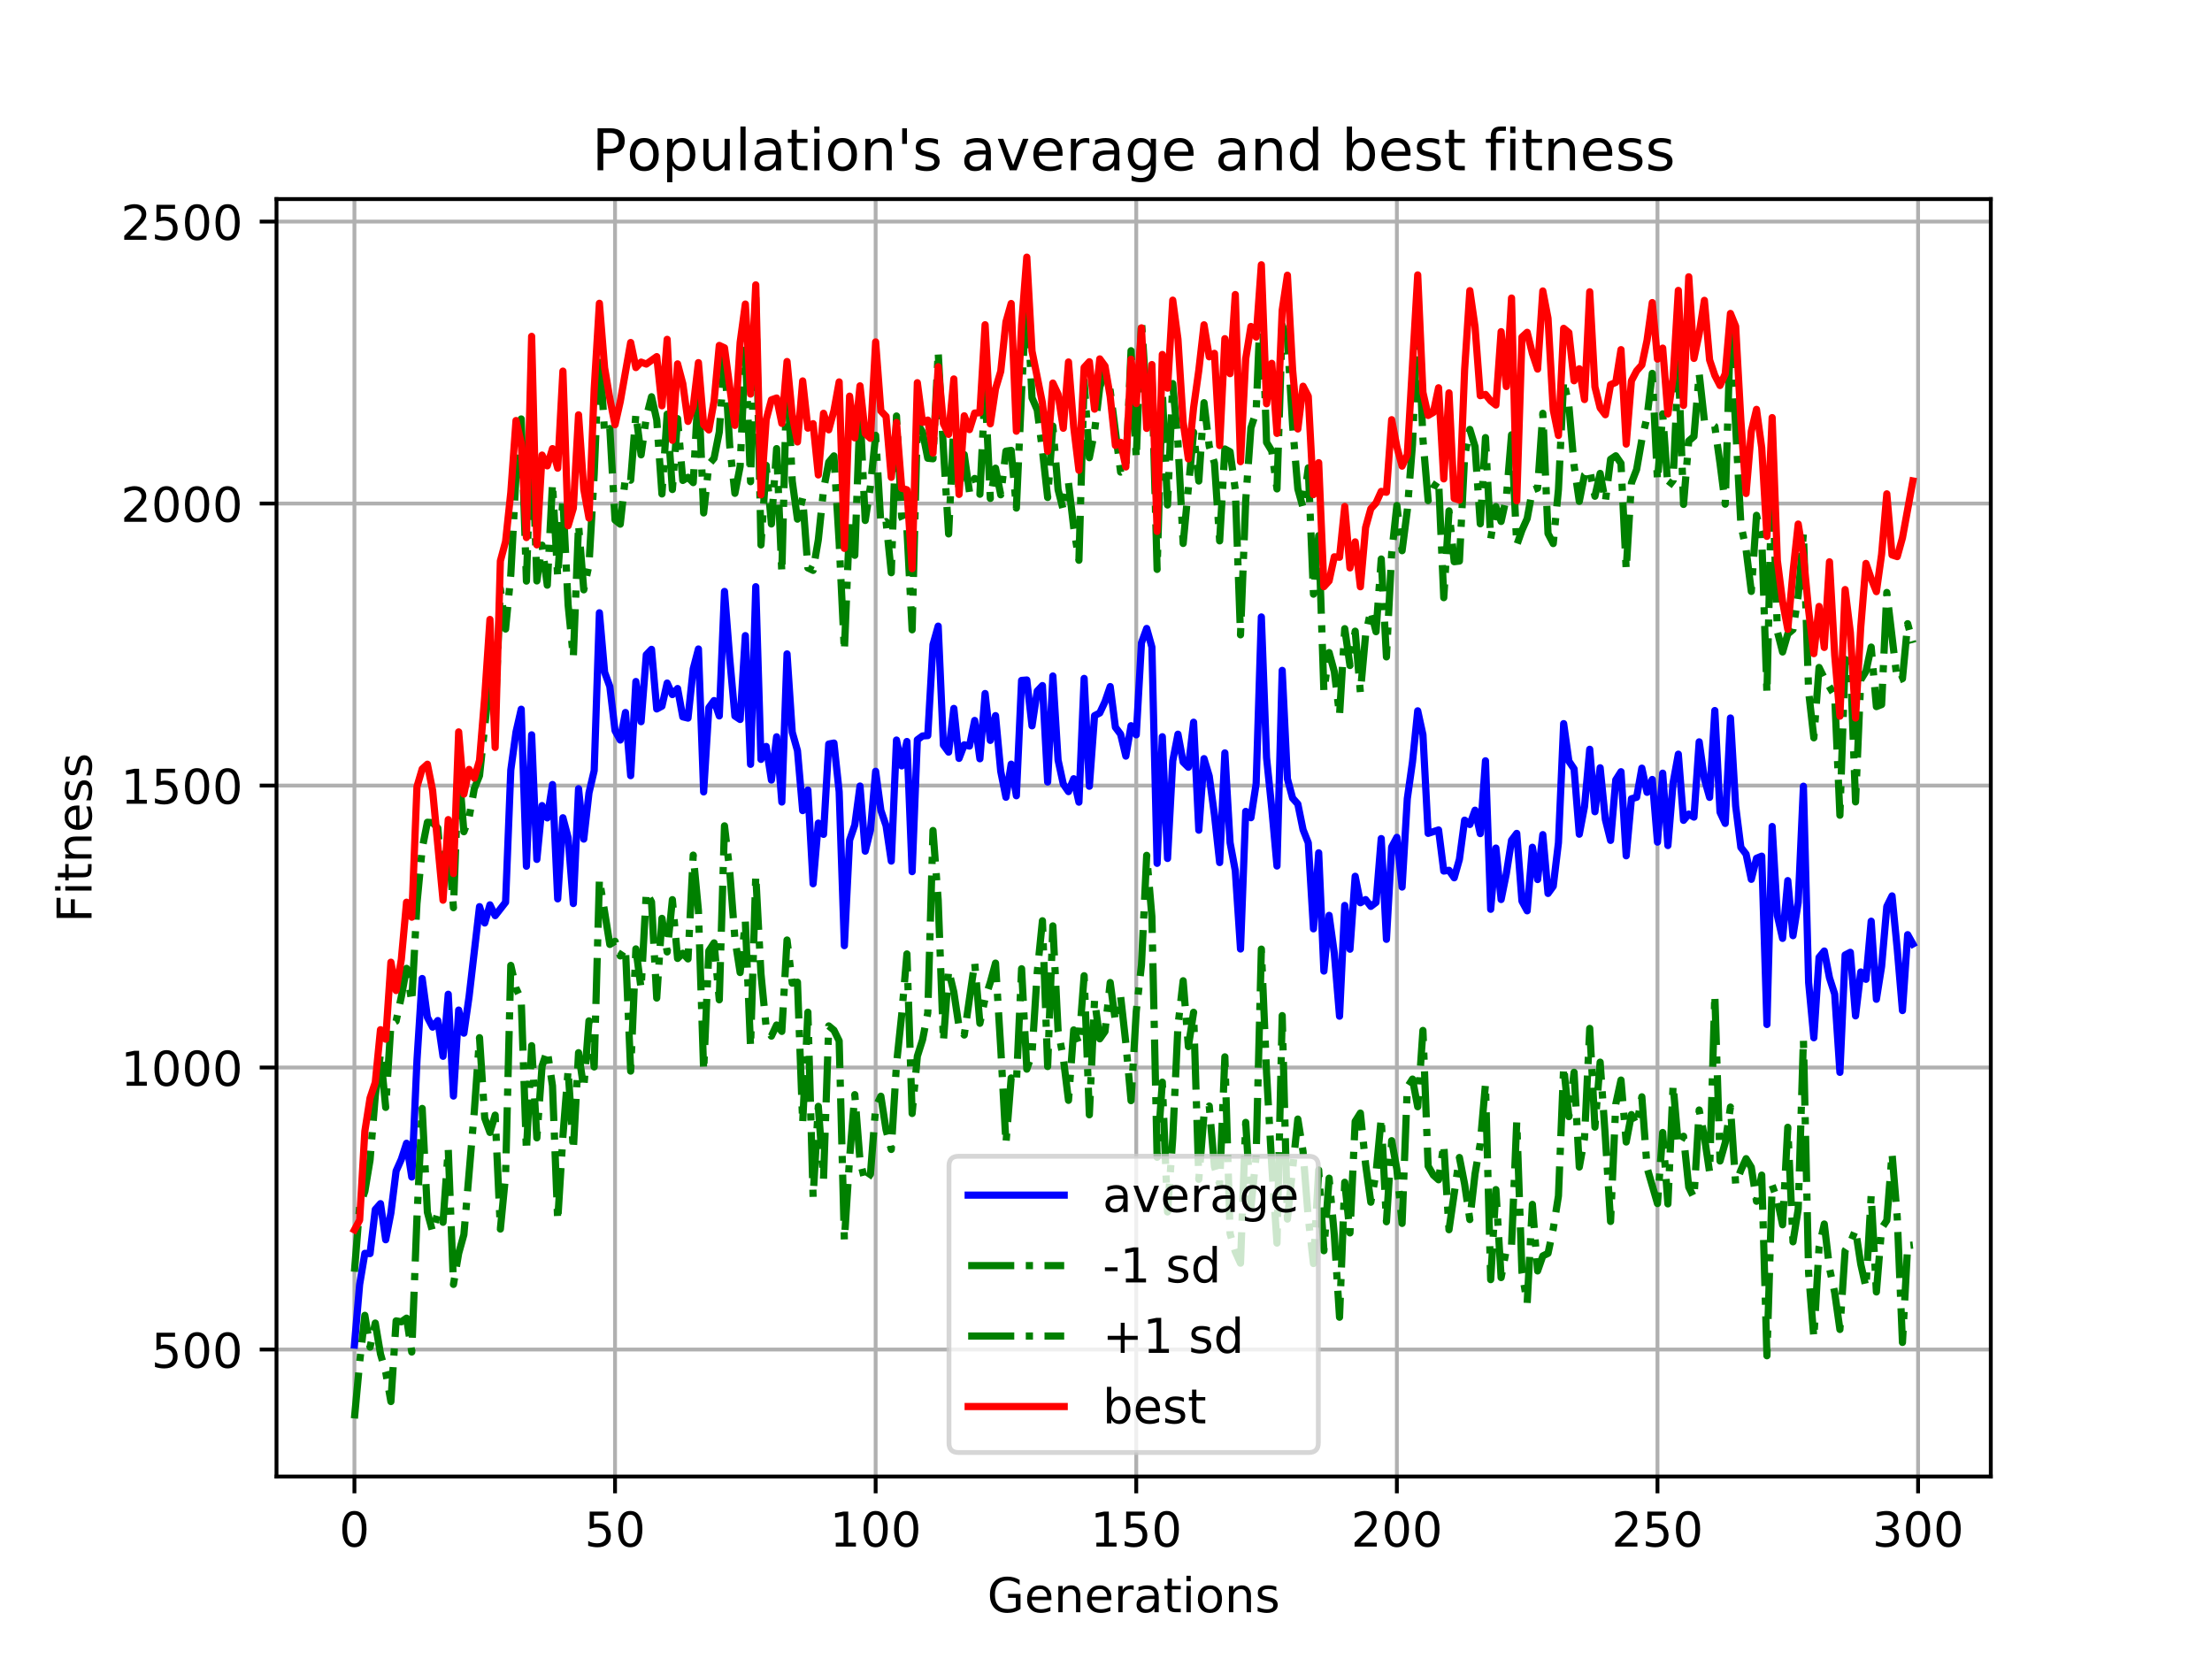 <?xml version="1.0" encoding="utf-8" standalone="no"?>
<!DOCTYPE svg PUBLIC "-//W3C//DTD SVG 1.1//EN"
  "http://www.w3.org/Graphics/SVG/1.1/DTD/svg11.dtd">
<!-- Created with matplotlib (https://matplotlib.org/) -->
<svg height="345.6pt" version="1.1" viewBox="0 0 460.8 345.6" width="460.8pt" xmlns="http://www.w3.org/2000/svg" xmlns:xlink="http://www.w3.org/1999/xlink">
 <defs>
  <style type="text/css">
*{stroke-linecap:butt;stroke-linejoin:round;}
  </style>
 </defs>
 <g id="figure_1">
  <g id="patch_1">
   <path d="M 0 345.6 
L 460.8 345.6 
L 460.8 0 
L 0 0 
z
" style="fill:#ffffff;"/>
  </g>
  <g id="axes_1">
   <g id="patch_2">
    <path d="M 57.6 307.584 
L 414.72 307.584 
L 414.72 41.472 
L 57.6 41.472 
z
" style="fill:#ffffff;"/>
   </g>
   <g id="matplotlib.axis_1">
    <g id="xtick_1">
     <g id="line2d_1">
      <path clip-path="url(#p79569d715a)" d="M 73.833 307.584 
L 73.833 41.472 
" style="fill:none;stroke:#b0b0b0;stroke-linecap:square;stroke-width:0.8;"/>
     </g>
     <g id="line2d_2">
      <defs>
       <path d="M 0 0 
L 0 3.5 
" id="ma3aa42239d" style="stroke:#000000;stroke-width:0.8;"/>
      </defs>
      <g>
       <use style="stroke:#000000;stroke-width:0.8;" x="73.833" xlink:href="#ma3aa42239d" y="307.584"/>
      </g>
     </g>
     <g id="text_1">
      <!-- 0 -->
      <defs>
       <path d="M 31.781 66.406 
Q 24.172 66.406 20.328 58.906 
Q 16.5 51.422 16.5 36.375 
Q 16.5 21.391 20.328 13.891 
Q 24.172 6.391 31.781 6.391 
Q 39.453 6.391 43.281 13.891 
Q 47.125 21.391 47.125 36.375 
Q 47.125 51.422 43.281 58.906 
Q 39.453 66.406 31.781 66.406 
z
M 31.781 74.219 
Q 44.047 74.219 50.516 64.516 
Q 56.984 54.828 56.984 36.375 
Q 56.984 17.969 50.516 8.266 
Q 44.047 -1.422 31.781 -1.422 
Q 19.531 -1.422 13.062 8.266 
Q 6.594 17.969 6.594 36.375 
Q 6.594 54.828 13.062 64.516 
Q 19.531 74.219 31.781 74.219 
z
" id="DejaVuSans-48"/>
      </defs>
      <g transform="translate(70.651 322.182)scale(0.1 -0.1)">
       <use xlink:href="#DejaVuSans-48"/>
      </g>
     </g>
    </g>
    <g id="xtick_2">
     <g id="line2d_3">
      <path clip-path="url(#p79569d715a)" d="M 128.123 307.584 
L 128.123 41.472 
" style="fill:none;stroke:#b0b0b0;stroke-linecap:square;stroke-width:0.8;"/>
     </g>
     <g id="line2d_4">
      <g>
       <use style="stroke:#000000;stroke-width:0.8;" x="128.123" xlink:href="#ma3aa42239d" y="307.584"/>
      </g>
     </g>
     <g id="text_2">
      <!-- 50 -->
      <defs>
       <path d="M 10.797 72.906 
L 49.516 72.906 
L 49.516 64.594 
L 19.828 64.594 
L 19.828 46.734 
Q 21.969 47.469 24.109 47.828 
Q 26.266 48.188 28.422 48.188 
Q 40.625 48.188 47.75 41.5 
Q 54.891 34.812 54.891 23.391 
Q 54.891 11.625 47.562 5.094 
Q 40.234 -1.422 26.906 -1.422 
Q 22.312 -1.422 17.547 -0.641 
Q 12.797 0.141 7.719 1.703 
L 7.719 11.625 
Q 12.109 9.234 16.797 8.062 
Q 21.484 6.891 26.703 6.891 
Q 35.156 6.891 40.078 11.328 
Q 45.016 15.766 45.016 23.391 
Q 45.016 31 40.078 35.438 
Q 35.156 39.891 26.703 39.891 
Q 22.75 39.891 18.812 39.016 
Q 14.891 38.141 10.797 36.281 
z
" id="DejaVuSans-53"/>
      </defs>
      <g transform="translate(121.76 322.182)scale(0.1 -0.1)">
       <use xlink:href="#DejaVuSans-53"/>
       <use x="63.623" xlink:href="#DejaVuSans-48"/>
      </g>
     </g>
    </g>
    <g id="xtick_3">
     <g id="line2d_5">
      <path clip-path="url(#p79569d715a)" d="M 182.413 307.584 
L 182.413 41.472 
" style="fill:none;stroke:#b0b0b0;stroke-linecap:square;stroke-width:0.8;"/>
     </g>
     <g id="line2d_6">
      <g>
       <use style="stroke:#000000;stroke-width:0.8;" x="182.413" xlink:href="#ma3aa42239d" y="307.584"/>
      </g>
     </g>
     <g id="text_3">
      <!-- 100 -->
      <defs>
       <path d="M 12.406 8.297 
L 28.516 8.297 
L 28.516 63.922 
L 10.984 60.406 
L 10.984 69.391 
L 28.422 72.906 
L 38.281 72.906 
L 38.281 8.297 
L 54.391 8.297 
L 54.391 0 
L 12.406 0 
z
" id="DejaVuSans-49"/>
      </defs>
      <g transform="translate(172.869 322.182)scale(0.1 -0.1)">
       <use xlink:href="#DejaVuSans-49"/>
       <use x="63.623" xlink:href="#DejaVuSans-48"/>
       <use x="127.246" xlink:href="#DejaVuSans-48"/>
      </g>
     </g>
    </g>
    <g id="xtick_4">
     <g id="line2d_7">
      <path clip-path="url(#p79569d715a)" d="M 236.703 307.584 
L 236.703 41.472 
" style="fill:none;stroke:#b0b0b0;stroke-linecap:square;stroke-width:0.8;"/>
     </g>
     <g id="line2d_8">
      <g>
       <use style="stroke:#000000;stroke-width:0.8;" x="236.703" xlink:href="#ma3aa42239d" y="307.584"/>
      </g>
     </g>
     <g id="text_4">
      <!-- 150 -->
      <g transform="translate(227.159 322.182)scale(0.1 -0.1)">
       <use xlink:href="#DejaVuSans-49"/>
       <use x="63.623" xlink:href="#DejaVuSans-53"/>
       <use x="127.246" xlink:href="#DejaVuSans-48"/>
      </g>
     </g>
    </g>
    <g id="xtick_5">
     <g id="line2d_9">
      <path clip-path="url(#p79569d715a)" d="M 290.993 307.584 
L 290.993 41.472 
" style="fill:none;stroke:#b0b0b0;stroke-linecap:square;stroke-width:0.8;"/>
     </g>
     <g id="line2d_10">
      <g>
       <use style="stroke:#000000;stroke-width:0.8;" x="290.993" xlink:href="#ma3aa42239d" y="307.584"/>
      </g>
     </g>
     <g id="text_5">
      <!-- 200 -->
      <defs>
       <path d="M 19.188 8.297 
L 53.609 8.297 
L 53.609 0 
L 7.328 0 
L 7.328 8.297 
Q 12.938 14.109 22.625 23.891 
Q 32.328 33.688 34.812 36.531 
Q 39.547 41.844 41.422 45.531 
Q 43.312 49.219 43.312 52.781 
Q 43.312 58.594 39.234 62.25 
Q 35.156 65.922 28.609 65.922 
Q 23.969 65.922 18.812 64.312 
Q 13.672 62.703 7.812 59.422 
L 7.812 69.391 
Q 13.766 71.781 18.938 73 
Q 24.125 74.219 28.422 74.219 
Q 39.75 74.219 46.484 68.547 
Q 53.219 62.891 53.219 53.422 
Q 53.219 48.922 51.531 44.891 
Q 49.859 40.875 45.406 35.406 
Q 44.188 33.984 37.641 27.219 
Q 31.109 20.453 19.188 8.297 
z
" id="DejaVuSans-50"/>
      </defs>
      <g transform="translate(281.449 322.182)scale(0.1 -0.1)">
       <use xlink:href="#DejaVuSans-50"/>
       <use x="63.623" xlink:href="#DejaVuSans-48"/>
       <use x="127.246" xlink:href="#DejaVuSans-48"/>
      </g>
     </g>
    </g>
    <g id="xtick_6">
     <g id="line2d_11">
      <path clip-path="url(#p79569d715a)" d="M 345.283 307.584 
L 345.283 41.472 
" style="fill:none;stroke:#b0b0b0;stroke-linecap:square;stroke-width:0.8;"/>
     </g>
     <g id="line2d_12">
      <g>
       <use style="stroke:#000000;stroke-width:0.8;" x="345.283" xlink:href="#ma3aa42239d" y="307.584"/>
      </g>
     </g>
     <g id="text_6">
      <!-- 250 -->
      <g transform="translate(335.739 322.182)scale(0.1 -0.1)">
       <use xlink:href="#DejaVuSans-50"/>
       <use x="63.623" xlink:href="#DejaVuSans-53"/>
       <use x="127.246" xlink:href="#DejaVuSans-48"/>
      </g>
     </g>
    </g>
    <g id="xtick_7">
     <g id="line2d_13">
      <path clip-path="url(#p79569d715a)" d="M 399.573 307.584 
L 399.573 41.472 
" style="fill:none;stroke:#b0b0b0;stroke-linecap:square;stroke-width:0.8;"/>
     </g>
     <g id="line2d_14">
      <g>
       <use style="stroke:#000000;stroke-width:0.8;" x="399.573" xlink:href="#ma3aa42239d" y="307.584"/>
      </g>
     </g>
     <g id="text_7">
      <!-- 300 -->
      <defs>
       <path d="M 40.578 39.312 
Q 47.656 37.797 51.625 33 
Q 55.609 28.219 55.609 21.188 
Q 55.609 10.406 48.188 4.484 
Q 40.766 -1.422 27.094 -1.422 
Q 22.516 -1.422 17.656 -0.516 
Q 12.797 0.391 7.625 2.203 
L 7.625 11.719 
Q 11.719 9.328 16.594 8.109 
Q 21.484 6.891 26.812 6.891 
Q 36.078 6.891 40.938 10.547 
Q 45.797 14.203 45.797 21.188 
Q 45.797 27.641 41.281 31.266 
Q 36.766 34.906 28.719 34.906 
L 20.219 34.906 
L 20.219 43.016 
L 29.109 43.016 
Q 36.375 43.016 40.234 45.922 
Q 44.094 48.828 44.094 54.297 
Q 44.094 59.906 40.109 62.906 
Q 36.141 65.922 28.719 65.922 
Q 24.656 65.922 20.016 65.031 
Q 15.375 64.156 9.812 62.312 
L 9.812 71.094 
Q 15.438 72.656 20.344 73.438 
Q 25.25 74.219 29.594 74.219 
Q 40.828 74.219 47.359 69.109 
Q 53.906 64.016 53.906 55.328 
Q 53.906 49.266 50.438 45.094 
Q 46.969 40.922 40.578 39.312 
z
" id="DejaVuSans-51"/>
      </defs>
      <g transform="translate(390.029 322.182)scale(0.1 -0.1)">
       <use xlink:href="#DejaVuSans-51"/>
       <use x="63.623" xlink:href="#DejaVuSans-48"/>
       <use x="127.246" xlink:href="#DejaVuSans-48"/>
      </g>
     </g>
    </g>
    <g id="text_8">
     <!-- Generations -->
     <defs>
      <path d="M 59.516 10.406 
L 59.516 29.984 
L 43.406 29.984 
L 43.406 38.094 
L 69.281 38.094 
L 69.281 6.781 
Q 63.578 2.734 56.688 0.656 
Q 49.812 -1.422 42 -1.422 
Q 24.906 -1.422 15.25 8.562 
Q 5.609 18.562 5.609 36.375 
Q 5.609 54.25 15.25 64.234 
Q 24.906 74.219 42 74.219 
Q 49.125 74.219 55.547 72.453 
Q 61.969 70.703 67.391 67.281 
L 67.391 56.781 
Q 61.922 61.422 55.766 63.766 
Q 49.609 66.109 42.828 66.109 
Q 29.438 66.109 22.719 58.641 
Q 16.016 51.172 16.016 36.375 
Q 16.016 21.625 22.719 14.156 
Q 29.438 6.688 42.828 6.688 
Q 48.047 6.688 52.141 7.594 
Q 56.25 8.5 59.516 10.406 
z
" id="DejaVuSans-71"/>
      <path d="M 56.203 29.594 
L 56.203 25.203 
L 14.891 25.203 
Q 15.484 15.922 20.484 11.062 
Q 25.484 6.203 34.422 6.203 
Q 39.594 6.203 44.453 7.469 
Q 49.312 8.734 54.109 11.281 
L 54.109 2.781 
Q 49.266 0.734 44.188 -0.344 
Q 39.109 -1.422 33.891 -1.422 
Q 20.797 -1.422 13.156 6.188 
Q 5.516 13.812 5.516 26.812 
Q 5.516 40.234 12.766 48.109 
Q 20.016 56 32.328 56 
Q 43.359 56 49.781 48.891 
Q 56.203 41.797 56.203 29.594 
z
M 47.219 32.234 
Q 47.125 39.594 43.094 43.984 
Q 39.062 48.391 32.422 48.391 
Q 24.906 48.391 20.391 44.141 
Q 15.875 39.891 15.188 32.172 
z
" id="DejaVuSans-101"/>
      <path d="M 54.891 33.016 
L 54.891 0 
L 45.906 0 
L 45.906 32.719 
Q 45.906 40.484 42.875 44.328 
Q 39.844 48.188 33.797 48.188 
Q 26.516 48.188 22.312 43.547 
Q 18.109 38.922 18.109 30.906 
L 18.109 0 
L 9.078 0 
L 9.078 54.688 
L 18.109 54.688 
L 18.109 46.188 
Q 21.344 51.125 25.703 53.562 
Q 30.078 56 35.797 56 
Q 45.219 56 50.047 50.172 
Q 54.891 44.344 54.891 33.016 
z
" id="DejaVuSans-110"/>
      <path d="M 41.109 46.297 
Q 39.594 47.172 37.812 47.578 
Q 36.031 48 33.891 48 
Q 26.266 48 22.188 43.047 
Q 18.109 38.094 18.109 28.812 
L 18.109 0 
L 9.078 0 
L 9.078 54.688 
L 18.109 54.688 
L 18.109 46.188 
Q 20.953 51.172 25.484 53.578 
Q 30.031 56 36.531 56 
Q 37.453 56 38.578 55.875 
Q 39.703 55.766 41.062 55.516 
z
" id="DejaVuSans-114"/>
      <path d="M 34.281 27.484 
Q 23.391 27.484 19.188 25 
Q 14.984 22.516 14.984 16.5 
Q 14.984 11.719 18.141 8.906 
Q 21.297 6.109 26.703 6.109 
Q 34.188 6.109 38.703 11.406 
Q 43.219 16.703 43.219 25.484 
L 43.219 27.484 
z
M 52.203 31.203 
L 52.203 0 
L 43.219 0 
L 43.219 8.297 
Q 40.141 3.328 35.547 0.953 
Q 30.953 -1.422 24.312 -1.422 
Q 15.922 -1.422 10.953 3.297 
Q 6 8.016 6 15.922 
Q 6 25.141 12.172 29.828 
Q 18.359 34.516 30.609 34.516 
L 43.219 34.516 
L 43.219 35.406 
Q 43.219 41.609 39.141 45 
Q 35.062 48.391 27.688 48.391 
Q 23 48.391 18.547 47.266 
Q 14.109 46.141 10.016 43.891 
L 10.016 52.203 
Q 14.938 54.109 19.578 55.047 
Q 24.219 56 28.609 56 
Q 40.484 56 46.344 49.844 
Q 52.203 43.703 52.203 31.203 
z
" id="DejaVuSans-97"/>
      <path d="M 18.312 70.219 
L 18.312 54.688 
L 36.812 54.688 
L 36.812 47.703 
L 18.312 47.703 
L 18.312 18.016 
Q 18.312 11.328 20.141 9.422 
Q 21.969 7.516 27.594 7.516 
L 36.812 7.516 
L 36.812 0 
L 27.594 0 
Q 17.188 0 13.234 3.875 
Q 9.281 7.766 9.281 18.016 
L 9.281 47.703 
L 2.688 47.703 
L 2.688 54.688 
L 9.281 54.688 
L 9.281 70.219 
z
" id="DejaVuSans-116"/>
      <path d="M 9.422 54.688 
L 18.406 54.688 
L 18.406 0 
L 9.422 0 
z
M 9.422 75.984 
L 18.406 75.984 
L 18.406 64.594 
L 9.422 64.594 
z
" id="DejaVuSans-105"/>
      <path d="M 30.609 48.391 
Q 23.391 48.391 19.188 42.75 
Q 14.984 37.109 14.984 27.297 
Q 14.984 17.484 19.156 11.844 
Q 23.344 6.203 30.609 6.203 
Q 37.797 6.203 41.984 11.859 
Q 46.188 17.531 46.188 27.297 
Q 46.188 37.016 41.984 42.703 
Q 37.797 48.391 30.609 48.391 
z
M 30.609 56 
Q 42.328 56 49.016 48.375 
Q 55.719 40.766 55.719 27.297 
Q 55.719 13.875 49.016 6.219 
Q 42.328 -1.422 30.609 -1.422 
Q 18.844 -1.422 12.172 6.219 
Q 5.516 13.875 5.516 27.297 
Q 5.516 40.766 12.172 48.375 
Q 18.844 56 30.609 56 
z
" id="DejaVuSans-111"/>
      <path d="M 44.281 53.078 
L 44.281 44.578 
Q 40.484 46.531 36.375 47.5 
Q 32.281 48.484 27.875 48.484 
Q 21.188 48.484 17.844 46.438 
Q 14.5 44.391 14.5 40.281 
Q 14.5 37.156 16.891 35.375 
Q 19.281 33.594 26.516 31.984 
L 29.594 31.297 
Q 39.156 29.25 43.188 25.516 
Q 47.219 21.781 47.219 15.094 
Q 47.219 7.469 41.188 3.016 
Q 35.156 -1.422 24.609 -1.422 
Q 20.219 -1.422 15.453 -0.562 
Q 10.688 0.297 5.422 2 
L 5.422 11.281 
Q 10.406 8.688 15.234 7.391 
Q 20.062 6.109 24.812 6.109 
Q 31.156 6.109 34.562 8.281 
Q 37.984 10.453 37.984 14.406 
Q 37.984 18.062 35.516 20.016 
Q 33.062 21.969 24.703 23.781 
L 21.578 24.516 
Q 13.234 26.266 9.516 29.906 
Q 5.812 33.547 5.812 39.891 
Q 5.812 47.609 11.281 51.797 
Q 16.75 56 26.812 56 
Q 31.781 56 36.172 55.266 
Q 40.578 54.547 44.281 53.078 
z
" id="DejaVuSans-115"/>
     </defs>
     <g transform="translate(205.662 335.861)scale(0.1 -0.1)">
      <use xlink:href="#DejaVuSans-71"/>
      <use x="77.49" xlink:href="#DejaVuSans-101"/>
      <use x="139.014" xlink:href="#DejaVuSans-110"/>
      <use x="202.393" xlink:href="#DejaVuSans-101"/>
      <use x="263.916" xlink:href="#DejaVuSans-114"/>
      <use x="305.029" xlink:href="#DejaVuSans-97"/>
      <use x="366.309" xlink:href="#DejaVuSans-116"/>
      <use x="405.518" xlink:href="#DejaVuSans-105"/>
      <use x="433.301" xlink:href="#DejaVuSans-111"/>
      <use x="494.482" xlink:href="#DejaVuSans-110"/>
      <use x="557.861" xlink:href="#DejaVuSans-115"/>
     </g>
    </g>
   </g>
   <g id="matplotlib.axis_2">
    <g id="ytick_1">
     <g id="line2d_15">
      <path clip-path="url(#p79569d715a)" d="M 57.6 281.128 
L 414.72 281.128 
" style="fill:none;stroke:#b0b0b0;stroke-linecap:square;stroke-width:0.8;"/>
     </g>
     <g id="line2d_16">
      <defs>
       <path d="M 0 0 
L -3.5 0 
" id="m49607ac454" style="stroke:#000000;stroke-width:0.8;"/>
      </defs>
      <g>
       <use style="stroke:#000000;stroke-width:0.8;" x="57.6" xlink:href="#m49607ac454" y="281.128"/>
      </g>
     </g>
     <g id="text_9">
      <!-- 500 -->
      <g transform="translate(31.512 284.927)scale(0.1 -0.1)">
       <use xlink:href="#DejaVuSans-53"/>
       <use x="63.623" xlink:href="#DejaVuSans-48"/>
       <use x="127.246" xlink:href="#DejaVuSans-48"/>
      </g>
     </g>
    </g>
    <g id="ytick_2">
     <g id="line2d_17">
      <path clip-path="url(#p79569d715a)" d="M 57.6 222.385 
L 414.72 222.385 
" style="fill:none;stroke:#b0b0b0;stroke-linecap:square;stroke-width:0.8;"/>
     </g>
     <g id="line2d_18">
      <g>
       <use style="stroke:#000000;stroke-width:0.8;" x="57.6" xlink:href="#m49607ac454" y="222.385"/>
      </g>
     </g>
     <g id="text_10">
      <!-- 1000 -->
      <g transform="translate(25.15 226.184)scale(0.1 -0.1)">
       <use xlink:href="#DejaVuSans-49"/>
       <use x="63.623" xlink:href="#DejaVuSans-48"/>
       <use x="127.246" xlink:href="#DejaVuSans-48"/>
       <use x="190.869" xlink:href="#DejaVuSans-48"/>
      </g>
     </g>
    </g>
    <g id="ytick_3">
     <g id="line2d_19">
      <path clip-path="url(#p79569d715a)" d="M 57.6 163.642 
L 414.72 163.642 
" style="fill:none;stroke:#b0b0b0;stroke-linecap:square;stroke-width:0.8;"/>
     </g>
     <g id="line2d_20">
      <g>
       <use style="stroke:#000000;stroke-width:0.8;" x="57.6" xlink:href="#m49607ac454" y="163.642"/>
      </g>
     </g>
     <g id="text_11">
      <!-- 1500 -->
      <g transform="translate(25.15 167.441)scale(0.1 -0.1)">
       <use xlink:href="#DejaVuSans-49"/>
       <use x="63.623" xlink:href="#DejaVuSans-53"/>
       <use x="127.246" xlink:href="#DejaVuSans-48"/>
       <use x="190.869" xlink:href="#DejaVuSans-48"/>
      </g>
     </g>
    </g>
    <g id="ytick_4">
     <g id="line2d_21">
      <path clip-path="url(#p79569d715a)" d="M 57.6 104.899 
L 414.72 104.899 
" style="fill:none;stroke:#b0b0b0;stroke-linecap:square;stroke-width:0.8;"/>
     </g>
     <g id="line2d_22">
      <g>
       <use style="stroke:#000000;stroke-width:0.8;" x="57.6" xlink:href="#m49607ac454" y="104.899"/>
      </g>
     </g>
     <g id="text_12">
      <!-- 2000 -->
      <g transform="translate(25.15 108.698)scale(0.1 -0.1)">
       <use xlink:href="#DejaVuSans-50"/>
       <use x="63.623" xlink:href="#DejaVuSans-48"/>
       <use x="127.246" xlink:href="#DejaVuSans-48"/>
       <use x="190.869" xlink:href="#DejaVuSans-48"/>
      </g>
     </g>
    </g>
    <g id="ytick_5">
     <g id="line2d_23">
      <path clip-path="url(#p79569d715a)" d="M 57.6 46.156 
L 414.72 46.156 
" style="fill:none;stroke:#b0b0b0;stroke-linecap:square;stroke-width:0.8;"/>
     </g>
     <g id="line2d_24">
      <g>
       <use style="stroke:#000000;stroke-width:0.8;" x="57.6" xlink:href="#m49607ac454" y="46.156"/>
      </g>
     </g>
     <g id="text_13">
      <!-- 2500 -->
      <g transform="translate(25.15 49.956)scale(0.1 -0.1)">
       <use xlink:href="#DejaVuSans-50"/>
       <use x="63.623" xlink:href="#DejaVuSans-53"/>
       <use x="127.246" xlink:href="#DejaVuSans-48"/>
       <use x="190.869" xlink:href="#DejaVuSans-48"/>
      </g>
     </g>
    </g>
    <g id="text_14">
     <!-- Fitness -->
     <defs>
      <path d="M 9.812 72.906 
L 51.703 72.906 
L 51.703 64.594 
L 19.672 64.594 
L 19.672 43.109 
L 48.578 43.109 
L 48.578 34.812 
L 19.672 34.812 
L 19.672 0 
L 9.812 0 
z
" id="DejaVuSans-70"/>
     </defs>
     <g transform="translate(19.07 192.202)rotate(-90)scale(0.1 -0.1)">
      <use xlink:href="#DejaVuSans-70"/>
      <use x="57.41" xlink:href="#DejaVuSans-105"/>
      <use x="85.193" xlink:href="#DejaVuSans-116"/>
      <use x="124.402" xlink:href="#DejaVuSans-110"/>
      <use x="187.781" xlink:href="#DejaVuSans-101"/>
      <use x="249.305" xlink:href="#DejaVuSans-115"/>
      <use x="301.404" xlink:href="#DejaVuSans-115"/>
     </g>
    </g>
   </g>
   <g id="line2d_25">
    <path clip-path="url(#p79569d715a)" d="M 73.833 280.207 
L 74.919 267.574 
L 76.004 261.094 
L 77.09 261.143 
L 78.176 251.965 
L 79.262 250.743 
L 80.348 258.266 
L 81.433 252.671 
L 82.519 243.941 
L 83.605 241.495 
L 84.691 238.162 
L 85.777 245.194 
L 86.862 220.908 
L 87.948 203.843 
L 89.034 211.912 
L 90.12 213.971 
L 91.206 212.6 
L 92.291 220.048 
L 93.377 207.122 
L 94.463 228.327 
L 95.549 210.418 
L 96.635 215.227 
L 97.72 207.588 
L 99.892 188.87 
L 100.978 192.273 
L 102.064 188.497 
L 103.149 190.742 
L 105.321 187.96 
L 106.407 160.425 
L 107.493 152.487 
L 108.578 147.743 
L 109.664 180.448 
L 110.75 153.076 
L 111.836 179.031 
L 112.922 167.818 
L 114.007 170.383 
L 115.093 163.432 
L 116.179 187.249 
L 117.265 170.354 
L 118.351 174.494 
L 119.436 188.225 
L 120.522 164.302 
L 121.608 174.798 
L 122.694 165.184 
L 123.78 160.522 
L 124.865 127.651 
L 125.951 140.035 
L 127.037 143.005 
L 128.123 152.205 
L 129.209 154.163 
L 130.294 148.424 
L 131.38 161.583 
L 132.466 141.97 
L 133.552 150.344 
L 134.638 136.398 
L 135.723 135.27 
L 136.809 147.687 
L 137.895 147.105 
L 138.981 142.292 
L 140.067 144.696 
L 141.152 143.435 
L 142.238 149.332 
L 143.324 149.596 
L 144.41 139.339 
L 145.496 135.195 
L 146.581 164.97 
L 147.667 147.418 
L 148.753 145.942 
L 149.839 149.139 
L 150.925 123.208 
L 152.01 137.111 
L 153.096 149.163 
L 154.182 149.884 
L 155.268 132.41 
L 156.354 159.219 
L 157.439 122.22 
L 158.525 158.197 
L 159.611 155.502 
L 160.697 162.5 
L 161.783 153.489 
L 162.868 167.08 
L 163.954 136.222 
L 165.04 152.528 
L 166.126 156.376 
L 167.212 168.861 
L 168.297 164.581 
L 169.383 184.102 
L 170.469 171.466 
L 171.555 173.811 
L 172.641 154.997 
L 173.726 154.792 
L 174.812 164.924 
L 175.898 196.996 
L 176.984 175.029 
L 178.07 171.858 
L 179.155 163.748 
L 180.241 177.312 
L 181.327 172.96 
L 182.413 160.672 
L 183.499 168.8 
L 184.584 172.013 
L 185.67 179.378 
L 186.756 154.164 
L 187.842 159.552 
L 188.928 154.465 
L 190.013 181.579 
L 191.099 154.11 
L 192.185 153.313 
L 193.271 153.237 
L 194.357 134.29 
L 195.442 130.432 
L 196.528 155.196 
L 197.614 156.677 
L 198.7 147.579 
L 199.786 157.985 
L 200.871 155.158 
L 201.957 155.419 
L 203.043 150.084 
L 204.129 158.068 
L 205.215 144.47 
L 206.3 154.237 
L 207.386 149.08 
L 208.472 160.694 
L 209.558 166.082 
L 210.644 159.192 
L 211.729 165.77 
L 212.815 141.742 
L 213.901 141.657 
L 214.987 151.205 
L 216.073 143.973 
L 217.158 142.818 
L 218.244 162.908 
L 219.33 140.821 
L 220.416 158.317 
L 221.502 163.337 
L 222.587 164.905 
L 223.673 162.225 
L 224.759 167.103 
L 225.845 141.326 
L 226.931 163.791 
L 228.016 149.085 
L 229.102 148.521 
L 230.188 146.189 
L 231.274 143.024 
L 232.36 151.495 
L 233.445 152.951 
L 234.531 157.51 
L 235.617 151.173 
L 236.703 153.081 
L 237.789 133.915 
L 238.875 130.919 
L 239.96 134.807 
L 241.046 179.849 
L 242.132 153.473 
L 243.218 178.834 
L 244.304 158.517 
L 245.389 152.946 
L 246.475 158.761 
L 247.561 159.83 
L 248.647 150.455 
L 249.733 172.94 
L 250.818 158.039 
L 251.904 161.682 
L 252.99 169.73 
L 254.076 179.685 
L 255.162 156.843 
L 256.247 175.547 
L 257.333 181.387 
L 258.419 197.697 
L 259.505 169.026 
L 260.591 170.348 
L 261.676 163.286 
L 262.762 128.522 
L 263.848 157.837 
L 264.934 168.413 
L 266.02 180.404 
L 267.105 139.655 
L 268.191 162.228 
L 269.277 166.276 
L 270.363 167.493 
L 271.449 172.83 
L 272.534 175.574 
L 273.62 193.496 
L 274.706 177.656 
L 275.792 202.292 
L 276.878 190.687 
L 277.963 198.599 
L 279.049 211.695 
L 280.135 188.622 
L 281.221 197.739 
L 282.307 182.545 
L 283.392 188.064 
L 284.478 187.403 
L 285.564 188.817 
L 286.65 187.997 
L 287.736 174.69 
L 288.821 195.681 
L 289.907 176.45 
L 290.993 174.442 
L 292.079 184.788 
L 293.165 166.385 
L 294.25 158.688 
L 295.336 148.077 
L 296.422 153.057 
L 297.508 173.603 
L 299.679 172.893 
L 300.765 181.456 
L 301.851 181.3 
L 302.937 182.857 
L 304.023 179.005 
L 305.108 170.856 
L 306.194 171.756 
L 307.28 168.779 
L 308.366 173.658 
L 309.452 158.489 
L 310.537 189.422 
L 311.623 176.67 
L 312.709 187.386 
L 313.795 182.021 
L 314.881 175.052 
L 315.966 173.611 
L 317.052 187.724 
L 318.138 189.739 
L 319.224 176.502 
L 320.31 183.225 
L 321.395 173.867 
L 322.481 186.119 
L 323.567 184.621 
L 324.653 175.554 
L 325.739 150.745 
L 326.824 158.552 
L 327.91 160.182 
L 328.996 173.781 
L 330.082 168.021 
L 331.168 156.09 
L 332.253 169.091 
L 333.339 159.943 
L 334.425 170.716 
L 335.511 175.068 
L 336.597 162.47 
L 337.682 160.762 
L 338.768 178.281 
L 339.854 166.4 
L 340.94 166.084 
L 342.026 160.02 
L 343.111 165.053 
L 344.197 162.381 
L 345.283 175.427 
L 346.369 161.063 
L 347.455 176.137 
L 348.54 163.051 
L 349.626 157.108 
L 350.712 170.89 
L 351.798 169.581 
L 352.884 170.222 
L 353.969 154.537 
L 355.055 162.25 
L 356.141 166.107 
L 357.227 148.019 
L 358.313 169.19 
L 359.398 171.533 
L 360.484 149.571 
L 361.57 167.913 
L 362.656 176.525 
L 363.742 177.931 
L 364.827 183.182 
L 365.913 178.796 
L 366.999 178.353 
L 368.085 213.421 
L 369.171 172.175 
L 370.256 190.741 
L 371.342 195.484 
L 372.428 183.447 
L 373.514 194.919 
L 374.6 187.968 
L 375.685 163.785 
L 376.771 204.679 
L 377.857 216.189 
L 378.943 199.435 
L 380.029 198.119 
L 381.114 203.687 
L 382.2 207.084 
L 383.286 223.39 
L 384.372 198.938 
L 385.458 198.384 
L 386.543 211.625 
L 387.629 202.477 
L 388.715 204.012 
L 389.801 191.903 
L 390.887 208.168 
L 391.972 201.331 
L 393.058 188.832 
L 394.144 186.632 
L 395.23 197.709 
L 396.316 210.517 
L 397.401 194.706 
L 398.487 196.649 
L 398.487 196.649 
" style="fill:none;stroke:#0000ff;stroke-linecap:square;stroke-width:1.5;"/>
   </g>
   <g id="line2d_26">
    <path clip-path="url(#p79569d715a)" d="M 73.833 295.488 
L 74.919 283.821 
L 76.004 274.01 
L 77.09 280.63 
L 78.176 275.619 
L 79.262 282.045 
L 80.348 285.844 
L 81.433 291.967 
L 82.519 275.16 
L 83.605 275.359 
L 84.691 274.595 
L 85.777 281.653 
L 86.862 253.607 
L 87.948 230.906 
L 89.034 252.528 
L 90.12 256.574 
L 91.206 252.688 
L 92.291 254.629 
L 93.377 239.37 
L 94.463 267.563 
L 95.549 261.103 
L 96.635 257.189 
L 98.806 231.501 
L 99.892 216.168 
L 100.978 232.929 
L 102.064 235.907 
L 103.149 232.304 
L 104.235 256.035 
L 105.321 244.884 
L 106.407 201.112 
L 107.493 205.877 
L 108.578 208.211 
L 109.664 239.843 
L 110.75 217.835 
L 111.836 237.042 
L 112.922 222.07 
L 114.007 218.861 
L 115.093 226.181 
L 116.179 254.303 
L 117.265 236.66 
L 118.351 222.948 
L 119.436 239.539 
L 120.522 219.294 
L 121.608 226.721 
L 122.694 212.665 
L 123.78 222.263 
L 124.865 183.166 
L 127.037 196.741 
L 128.123 196.084 
L 129.209 199.133 
L 130.294 197.496 
L 131.38 223.129 
L 132.466 197.673 
L 133.552 205.936 
L 134.638 185.868 
L 135.723 187.889 
L 136.809 207.915 
L 137.895 191.311 
L 138.981 198.305 
L 140.067 187.417 
L 141.152 199.66 
L 142.238 198.579 
L 143.324 199.761 
L 144.41 178.139 
L 145.496 189.704 
L 146.581 223.086 
L 147.667 198.075 
L 148.753 196.42 
L 149.839 208.283 
L 150.925 172.04 
L 152.01 181.409 
L 153.096 195.556 
L 154.182 202.598 
L 155.268 191.931 
L 156.354 218.093 
L 157.439 182.384 
L 158.525 202.876 
L 159.611 214.066 
L 160.697 215.845 
L 161.783 213.524 
L 162.868 214.86 
L 163.954 195.82 
L 165.04 204.818 
L 166.126 204.604 
L 167.212 233.951 
L 168.297 210.854 
L 169.383 249.384 
L 170.469 230.469 
L 171.555 245.585 
L 172.641 213.715 
L 173.726 214.618 
L 174.812 216.838 
L 175.898 258.401 
L 176.984 241.286 
L 178.07 228.032 
L 179.155 241.802 
L 180.241 246.201 
L 181.327 244.611 
L 182.413 230.662 
L 183.499 228.361 
L 184.584 235.381 
L 185.67 239.448 
L 186.756 221.669 
L 187.842 211.384 
L 188.928 198.723 
L 190.013 231.959 
L 191.099 220.039 
L 192.185 216.602 
L 193.271 211.016 
L 194.357 173.009 
L 195.442 187.541 
L 196.528 216.946 
L 197.614 202.13 
L 198.7 206.669 
L 199.786 213.903 
L 200.871 215.615 
L 203.043 200.497 
L 204.129 213.174 
L 205.215 207.988 
L 206.3 204.64 
L 207.386 200.63 
L 208.472 218.308 
L 209.558 238.183 
L 210.644 224.56 
L 211.729 225.697 
L 212.815 201.808 
L 213.901 222.722 
L 214.987 219.534 
L 216.073 202.571 
L 217.158 191.81 
L 218.244 222.18 
L 219.33 192.881 
L 220.416 214.632 
L 221.502 220.404 
L 222.587 229.221 
L 223.673 214.553 
L 224.759 217.49 
L 225.845 203.264 
L 226.931 232.235 
L 228.016 208.288 
L 229.102 216.409 
L 230.188 214.867 
L 231.274 204.673 
L 232.36 212.76 
L 233.445 207.555 
L 234.531 217.294 
L 235.617 229.286 
L 236.703 210.698 
L 237.789 201.031 
L 238.875 178.181 
L 239.96 190.948 
L 241.046 241.083 
L 242.132 225.428 
L 243.218 252.468 
L 244.304 237.124 
L 245.389 213.704 
L 246.475 204.309 
L 247.561 218.029 
L 248.647 210.879 
L 249.733 245.67 
L 250.818 232.189 
L 251.904 230.404 
L 252.99 243.008 
L 254.076 246.697 
L 255.162 220.157 
L 256.247 256.982 
L 257.333 260.747 
L 258.419 263.144 
L 259.505 233.812 
L 260.591 251.571 
L 261.676 240.777 
L 262.762 197.721 
L 263.848 223.514 
L 264.934 242.881 
L 266.02 258.959 
L 267.105 211.567 
L 268.191 253.955 
L 270.363 233.124 
L 271.449 239.894 
L 272.534 253.684 
L 273.62 263.214 
L 274.706 243.731 
L 275.792 260.546 
L 276.878 245.44 
L 277.963 257.281 
L 279.049 274.404 
L 280.135 246.281 
L 281.221 256.839 
L 282.307 233.603 
L 283.392 231.873 
L 284.478 242.529 
L 285.564 250.444 
L 286.65 244.401 
L 287.736 232.927 
L 288.821 254.513 
L 289.907 237.623 
L 290.993 243.584 
L 292.079 254.857 
L 293.165 226.487 
L 294.25 224.792 
L 295.336 230.556 
L 296.422 214.66 
L 297.508 242.929 
L 298.594 244.797 
L 299.679 245.771 
L 300.765 238.403 
L 301.851 256.177 
L 304.023 241.129 
L 305.108 246.684 
L 306.194 254.057 
L 307.28 244.516 
L 308.366 238.202 
L 309.452 225.819 
L 310.537 266.572 
L 311.623 247.815 
L 312.709 266.142 
L 313.795 260.345 
L 314.881 259.522 
L 315.966 233.656 
L 317.052 264.989 
L 318.138 271.453 
L 319.224 250.893 
L 320.31 264.758 
L 321.395 261.631 
L 322.481 261.099 
L 323.567 256.002 
L 324.653 249.134 
L 325.739 222.214 
L 326.824 232.618 
L 327.91 223.377 
L 328.996 243.12 
L 330.082 237.113 
L 331.168 214.239 
L 332.253 234.804 
L 333.339 221.268 
L 334.425 236.939 
L 335.511 254.454 
L 336.597 229.991 
L 337.682 224.996 
L 338.768 237.901 
L 339.854 232.189 
L 340.94 234.376 
L 342.026 228.485 
L 343.111 243.26 
L 345.283 250.722 
L 346.369 235.918 
L 347.455 250.791 
L 348.54 226.015 
L 349.626 238.56 
L 350.712 236.703 
L 351.798 247.306 
L 352.884 249.526 
L 353.969 231.234 
L 355.055 236.848 
L 356.141 244.188 
L 357.227 207.218 
L 358.313 241.857 
L 359.398 238.039 
L 360.484 230.623 
L 361.57 246.673 
L 362.656 243.789 
L 363.742 241.37 
L 364.827 243.163 
L 365.913 250.243 
L 366.999 244.793 
L 368.085 282.426 
L 369.171 246.894 
L 370.256 249.927 
L 371.342 255.147 
L 372.428 234.83 
L 373.514 258.693 
L 374.6 251.857 
L 375.685 216.491 
L 376.771 265.268 
L 377.857 278.674 
L 378.943 259.825 
L 380.029 254.982 
L 381.114 264.184 
L 382.2 269.263 
L 383.286 276.95 
L 384.372 260.507 
L 385.458 258.849 
L 386.543 256.199 
L 387.629 263.338 
L 388.715 268.176 
L 389.801 249.007 
L 390.887 269.137 
L 391.972 255.885 
L 393.058 254.24 
L 394.144 240.289 
L 395.23 253.591 
L 396.316 279.657 
L 397.401 259.488 
L 398.487 259.363 
L 398.487 259.363 
" style="fill:none;stroke:#008000;stroke-dasharray:9.6,2.4,1.5,2.4;stroke-dashoffset:0;stroke-width:1.5;"/>
   </g>
   <g id="line2d_27">
    <path clip-path="url(#p79569d715a)" d="M 73.833 264.926 
L 74.919 251.328 
L 76.004 248.179 
L 77.09 241.657 
L 78.176 228.311 
L 79.262 219.441 
L 80.348 230.688 
L 81.433 213.376 
L 82.519 212.723 
L 83.605 207.631 
L 84.691 201.729 
L 85.777 208.736 
L 86.862 188.209 
L 87.948 176.78 
L 89.034 171.295 
L 90.12 171.367 
L 91.206 172.513 
L 92.291 185.467 
L 93.377 174.874 
L 94.463 189.092 
L 95.549 159.732 
L 96.635 173.264 
L 97.72 170.336 
L 98.806 164.286 
L 99.892 161.572 
L 102.064 141.087 
L 103.149 149.179 
L 104.235 122.694 
L 105.321 131.037 
L 106.407 119.738 
L 107.493 99.098 
L 108.578 87.276 
L 109.664 121.054 
L 110.75 88.317 
L 111.836 121.02 
L 112.922 113.566 
L 114.007 121.905 
L 115.093 100.684 
L 116.179 120.195 
L 117.265 104.048 
L 118.351 126.04 
L 119.436 136.91 
L 120.522 109.31 
L 121.608 122.874 
L 122.694 117.702 
L 123.78 98.781 
L 124.865 72.136 
L 125.951 90.362 
L 127.037 89.268 
L 128.123 108.326 
L 129.209 109.193 
L 130.294 99.351 
L 131.38 100.037 
L 132.466 86.267 
L 133.552 94.752 
L 134.638 86.929 
L 135.723 82.651 
L 136.809 87.459 
L 137.895 102.899 
L 138.981 86.278 
L 140.067 101.976 
L 141.152 87.21 
L 142.238 100.085 
L 143.324 99.43 
L 144.41 100.539 
L 145.496 80.686 
L 146.581 106.854 
L 147.667 96.761 
L 148.753 95.465 
L 149.839 89.994 
L 150.925 74.377 
L 152.01 92.813 
L 153.096 102.769 
L 154.182 97.171 
L 155.268 72.889 
L 156.354 100.344 
L 157.439 62.056 
L 158.525 113.519 
L 159.611 96.937 
L 160.697 109.155 
L 161.783 93.453 
L 162.868 119.3 
L 163.954 76.623 
L 165.04 100.237 
L 166.126 108.149 
L 167.212 103.77 
L 168.297 118.307 
L 169.383 118.821 
L 170.469 112.462 
L 171.555 102.037 
L 172.641 96.279 
L 173.726 94.966 
L 174.812 113.01 
L 175.898 135.592 
L 176.984 108.772 
L 178.07 115.684 
L 179.155 85.694 
L 180.241 108.423 
L 181.327 101.309 
L 182.413 90.682 
L 183.499 109.239 
L 184.584 108.646 
L 185.67 119.309 
L 186.756 86.658 
L 187.842 107.721 
L 188.928 110.207 
L 190.013 131.198 
L 191.099 88.181 
L 192.185 90.023 
L 193.271 95.458 
L 194.357 95.572 
L 195.442 73.323 
L 196.528 93.446 
L 197.614 111.224 
L 198.7 88.49 
L 199.786 102.066 
L 200.871 94.702 
L 201.957 102.498 
L 203.043 99.672 
L 204.129 102.962 
L 205.215 80.951 
L 206.3 103.833 
L 207.386 97.529 
L 208.472 103.079 
L 209.558 93.981 
L 210.644 93.824 
L 211.729 105.843 
L 212.815 81.675 
L 213.901 60.592 
L 214.987 82.876 
L 216.073 85.376 
L 217.158 93.827 
L 218.244 103.636 
L 219.33 88.76 
L 220.416 102.003 
L 221.502 106.269 
L 222.587 100.59 
L 223.673 109.897 
L 224.759 116.715 
L 225.845 79.388 
L 226.931 95.348 
L 228.016 89.882 
L 229.102 80.632 
L 230.188 77.511 
L 231.274 81.376 
L 233.445 98.346 
L 234.531 97.726 
L 235.617 73.061 
L 236.703 95.464 
L 237.789 66.798 
L 238.875 83.657 
L 239.96 78.666 
L 241.046 118.614 
L 242.132 81.519 
L 243.218 105.199 
L 244.304 79.909 
L 245.389 92.187 
L 246.475 113.212 
L 248.647 90.032 
L 249.733 100.21 
L 250.818 83.889 
L 251.904 92.96 
L 252.99 96.452 
L 254.076 112.674 
L 255.162 93.529 
L 256.247 94.111 
L 257.333 102.027 
L 258.419 132.249 
L 259.505 104.24 
L 260.591 89.124 
L 261.676 85.795 
L 262.762 59.322 
L 263.848 92.16 
L 264.934 93.946 
L 266.02 101.85 
L 267.105 67.742 
L 268.191 70.501 
L 269.277 88.674 
L 270.363 101.861 
L 271.449 105.766 
L 272.534 97.463 
L 273.62 123.779 
L 274.706 111.581 
L 275.792 144.038 
L 276.878 135.934 
L 277.963 139.917 
L 279.049 148.986 
L 280.135 130.963 
L 281.221 138.638 
L 282.307 131.488 
L 283.392 144.255 
L 284.478 132.276 
L 285.564 127.19 
L 286.65 131.592 
L 287.736 116.452 
L 288.821 136.848 
L 289.907 115.277 
L 290.993 105.3 
L 292.079 114.719 
L 293.165 106.284 
L 294.25 92.584 
L 295.336 65.597 
L 296.422 91.454 
L 297.508 104.276 
L 298.594 101.599 
L 299.679 100.016 
L 300.765 124.509 
L 301.851 106.423 
L 302.937 117.012 
L 304.023 116.88 
L 305.108 95.027 
L 306.194 89.454 
L 307.28 93.042 
L 308.366 109.115 
L 309.452 91.159 
L 310.537 112.272 
L 311.623 105.525 
L 312.709 108.631 
L 313.795 103.698 
L 314.881 90.581 
L 315.966 113.566 
L 317.052 110.458 
L 318.138 108.024 
L 319.224 102.112 
L 320.31 101.692 
L 321.395 86.104 
L 322.481 111.138 
L 323.567 113.239 
L 324.653 101.973 
L 325.739 79.277 
L 326.824 84.485 
L 327.91 96.987 
L 328.996 104.443 
L 330.082 98.929 
L 331.168 97.94 
L 332.253 103.378 
L 333.339 98.618 
L 334.425 104.493 
L 335.511 95.682 
L 336.597 94.949 
L 337.682 96.528 
L 338.768 118.662 
L 339.854 100.612 
L 340.94 97.791 
L 342.026 91.555 
L 343.111 86.847 
L 344.197 77.781 
L 345.283 100.131 
L 346.369 86.209 
L 347.455 101.484 
L 348.54 100.087 
L 349.626 75.657 
L 350.712 105.078 
L 351.798 91.856 
L 352.884 90.918 
L 353.969 77.84 
L 355.055 87.653 
L 356.141 88.026 
L 357.227 88.82 
L 358.313 96.524 
L 359.398 105.027 
L 360.484 68.519 
L 362.656 109.261 
L 363.742 114.493 
L 364.827 123.201 
L 365.913 107.349 
L 366.999 111.914 
L 368.085 144.415 
L 369.171 97.457 
L 370.256 131.554 
L 371.342 135.821 
L 372.428 132.065 
L 373.514 131.144 
L 374.6 124.079 
L 375.685 111.079 
L 376.771 144.089 
L 377.857 153.704 
L 378.943 139.046 
L 380.029 141.256 
L 382.2 144.904 
L 383.286 169.829 
L 384.372 137.368 
L 385.458 137.919 
L 386.543 167.051 
L 387.629 141.617 
L 388.715 139.847 
L 389.801 134.799 
L 390.887 147.2 
L 391.972 146.777 
L 393.058 123.423 
L 395.23 141.826 
L 396.316 141.377 
L 397.401 129.925 
L 398.487 133.935 
L 398.487 133.935 
" style="fill:none;stroke:#008000;stroke-dasharray:9.6,2.4,1.5,2.4;stroke-dashoffset:0;stroke-width:1.5;"/>
   </g>
   <g id="line2d_28">
    <path clip-path="url(#p79569d715a)" d="M 73.833 256.205 
L 74.919 254.178 
L 76.004 235.659 
L 77.09 228.738 
L 78.176 225.494 
L 79.262 214.507 
L 80.348 216.487 
L 81.433 200.446 
L 82.519 206.349 
L 83.605 199.865 
L 84.691 187.947 
L 85.777 191.07 
L 86.862 163.882 
L 87.948 160.194 
L 89.034 159.201 
L 90.12 164.639 
L 92.291 187.529 
L 93.377 170.741 
L 94.463 181.984 
L 95.549 152.468 
L 96.635 165.422 
L 97.72 160.284 
L 98.806 162.106 
L 99.892 158.41 
L 100.978 145.132 
L 102.064 129.044 
L 103.149 155.71 
L 104.235 116.863 
L 105.321 112.82 
L 106.407 102.607 
L 107.493 87.607 
L 108.578 92.257 
L 109.664 111.979 
L 110.75 70.068 
L 111.836 113.504 
L 112.922 94.803 
L 114.007 97.046 
L 115.093 93.456 
L 116.179 97.532 
L 117.265 77.311 
L 118.351 109.528 
L 119.436 105.862 
L 120.522 86.417 
L 121.608 101.884 
L 122.694 107.921 
L 123.78 81.105 
L 124.865 63.181 
L 125.951 76.616 
L 127.037 83.012 
L 128.123 88.48 
L 129.209 83.673 
L 131.38 71.351 
L 132.466 76.574 
L 133.552 75.432 
L 134.638 75.843 
L 136.809 74.29 
L 137.895 84.536 
L 138.981 70.692 
L 140.067 91.724 
L 141.152 75.801 
L 142.238 79.909 
L 143.324 87.786 
L 144.41 84.663 
L 145.496 75.539 
L 146.581 88.438 
L 147.667 89.568 
L 148.753 83.583 
L 149.839 71.96 
L 150.925 72.462 
L 153.096 88.618 
L 154.182 71.333 
L 155.268 63.341 
L 156.354 82.092 
L 157.439 59.342 
L 158.525 103.076 
L 159.611 87.396 
L 160.697 83.296 
L 161.783 82.91 
L 162.868 88.204 
L 163.954 75.312 
L 165.04 86.521 
L 166.126 92.061 
L 167.212 79.356 
L 168.297 89.196 
L 169.383 88.257 
L 170.469 98.938 
L 171.555 86.095 
L 172.641 89.542 
L 173.726 85.536 
L 174.812 79.559 
L 175.898 114.233 
L 176.984 82.525 
L 178.07 91.22 
L 179.155 80.378 
L 180.241 90.307 
L 181.327 91.317 
L 182.413 71.227 
L 183.499 85.606 
L 184.584 86.754 
L 185.67 99.441 
L 186.756 88.009 
L 187.842 101.723 
L 188.928 102.03 
L 190.013 118.466 
L 191.099 79.723 
L 192.185 87.999 
L 193.271 87.506 
L 194.357 94.395 
L 195.442 76.395 
L 196.528 88.236 
L 197.614 90.488 
L 198.7 78.942 
L 199.786 102.996 
L 200.871 86.621 
L 201.957 89.5 
L 203.043 86.042 
L 204.129 85.981 
L 205.215 67.649 
L 206.3 88.287 
L 207.386 80.999 
L 208.472 77.356 
L 209.558 67.055 
L 210.644 63.223 
L 211.729 89.826 
L 212.815 67.702 
L 213.901 53.568 
L 214.987 73.14 
L 217.158 83.97 
L 218.244 94.009 
L 219.33 79.8 
L 220.416 82.121 
L 221.502 89.213 
L 222.587 75.406 
L 223.673 88.965 
L 224.759 97.974 
L 225.845 76.553 
L 226.931 75.357 
L 228.016 85.234 
L 229.102 74.767 
L 230.188 76.256 
L 231.274 82.611 
L 232.36 92.796 
L 233.445 92.139 
L 234.531 97.279 
L 235.617 74.831 
L 236.703 84.078 
L 237.789 68.296 
L 238.875 89.243 
L 239.96 75.94 
L 241.046 110.697 
L 242.132 73.844 
L 243.218 80.863 
L 244.304 62.529 
L 245.389 70.672 
L 246.475 87.943 
L 247.561 95.597 
L 248.647 84.926 
L 249.733 77.141 
L 250.818 67.662 
L 251.904 74.33 
L 252.99 73.606 
L 254.076 92.813 
L 255.162 70.552 
L 256.247 77.841 
L 257.333 61.356 
L 258.419 96.177 
L 259.505 74.712 
L 260.591 68.011 
L 261.676 70.219 
L 262.762 55.153 
L 263.848 84.113 
L 264.934 75.689 
L 266.02 90.289 
L 267.105 64.617 
L 268.191 57.33 
L 269.277 77.052 
L 270.363 89.362 
L 271.449 80.458 
L 272.534 82.54 
L 273.62 103.041 
L 274.706 96.381 
L 275.792 122.209 
L 276.878 121.007 
L 277.963 115.991 
L 279.049 116.083 
L 280.135 105.505 
L 281.221 118.306 
L 282.307 112.881 
L 283.392 122.238 
L 284.478 109.9 
L 285.564 105.978 
L 286.65 104.772 
L 287.736 102.37 
L 288.821 102.548 
L 289.907 87.431 
L 290.993 93.076 
L 292.079 97.103 
L 293.165 94.745 
L 295.336 57.267 
L 296.422 81.745 
L 297.508 86.543 
L 298.594 85.91 
L 299.679 80.781 
L 300.765 99.763 
L 301.851 81.842 
L 302.937 103.826 
L 304.023 104.185 
L 305.108 76.99 
L 306.194 60.547 
L 307.28 68.081 
L 308.366 82.431 
L 309.452 82.167 
L 310.537 83.514 
L 311.623 84.375 
L 312.709 69.092 
L 313.795 80.525 
L 314.881 62.088 
L 315.966 104.33 
L 317.052 70.219 
L 318.138 69.228 
L 319.224 73.65 
L 320.31 76.887 
L 321.395 60.615 
L 322.481 66.314 
L 323.567 85.381 
L 324.653 90.715 
L 325.739 68.401 
L 326.824 69.292 
L 327.91 79.322 
L 328.996 76.826 
L 330.082 83.232 
L 331.168 60.784 
L 332.253 80.591 
L 333.339 84.965 
L 334.425 86.395 
L 335.511 80.127 
L 336.597 79.663 
L 337.682 72.836 
L 338.768 92.512 
L 339.854 79.33 
L 340.94 77.263 
L 342.026 76.023 
L 343.111 70.89 
L 344.197 63.032 
L 345.283 74.806 
L 346.369 72.518 
L 347.455 86.228 
L 348.54 78.651 
L 349.626 60.498 
L 350.712 84.455 
L 351.798 57.66 
L 352.884 74.664 
L 353.969 69.479 
L 355.055 62.57 
L 356.141 74.982 
L 357.227 78.19 
L 358.313 80.306 
L 359.398 77.878 
L 360.484 65.3 
L 361.57 67.979 
L 362.656 87.591 
L 363.742 102.808 
L 364.827 89.84 
L 365.913 85.28 
L 366.999 93.271 
L 368.085 111.732 
L 369.171 86.992 
L 370.256 116.776 
L 371.342 125.313 
L 372.428 131.095 
L 373.514 119.137 
L 374.6 109.169 
L 375.685 115.791 
L 376.771 127.154 
L 377.857 136.167 
L 378.943 126.331 
L 380.029 134.875 
L 381.114 117.033 
L 382.2 136.448 
L 383.286 149.189 
L 384.372 122.817 
L 385.458 131.724 
L 386.543 149.575 
L 387.629 130.648 
L 388.715 117.375 
L 389.801 120.543 
L 390.887 123.249 
L 391.972 115.473 
L 393.058 102.877 
L 394.144 115.6 
L 395.23 115.954 
L 396.316 112.044 
L 398.487 100.189 
L 398.487 100.189 
" style="fill:none;stroke:#ff0000;stroke-linecap:square;stroke-width:1.5;"/>
   </g>
   <g id="patch_3">
    <path d="M 57.6 307.584 
L 57.6 41.472 
" style="fill:none;stroke:#000000;stroke-linecap:square;stroke-linejoin:miter;stroke-width:0.8;"/>
   </g>
   <g id="patch_4">
    <path d="M 414.72 307.584 
L 414.72 41.472 
" style="fill:none;stroke:#000000;stroke-linecap:square;stroke-linejoin:miter;stroke-width:0.8;"/>
   </g>
   <g id="patch_5">
    <path d="M 57.6 307.584 
L 414.72 307.584 
" style="fill:none;stroke:#000000;stroke-linecap:square;stroke-linejoin:miter;stroke-width:0.8;"/>
   </g>
   <g id="patch_6">
    <path d="M 57.6 41.472 
L 414.72 41.472 
" style="fill:none;stroke:#000000;stroke-linecap:square;stroke-linejoin:miter;stroke-width:0.8;"/>
   </g>
   <g id="text_15">
    <!-- Population's average and best fitness -->
    <defs>
     <path d="M 19.672 64.797 
L 19.672 37.406 
L 32.078 37.406 
Q 38.969 37.406 42.719 40.969 
Q 46.484 44.531 46.484 51.125 
Q 46.484 57.672 42.719 61.234 
Q 38.969 64.797 32.078 64.797 
z
M 9.812 72.906 
L 32.078 72.906 
Q 44.344 72.906 50.609 67.359 
Q 56.891 61.812 56.891 51.125 
Q 56.891 40.328 50.609 34.812 
Q 44.344 29.297 32.078 29.297 
L 19.672 29.297 
L 19.672 0 
L 9.812 0 
z
" id="DejaVuSans-80"/>
     <path d="M 18.109 8.203 
L 18.109 -20.797 
L 9.078 -20.797 
L 9.078 54.688 
L 18.109 54.688 
L 18.109 46.391 
Q 20.953 51.266 25.266 53.625 
Q 29.594 56 35.594 56 
Q 45.562 56 51.781 48.094 
Q 58.016 40.188 58.016 27.297 
Q 58.016 14.406 51.781 6.484 
Q 45.562 -1.422 35.594 -1.422 
Q 29.594 -1.422 25.266 0.953 
Q 20.953 3.328 18.109 8.203 
z
M 48.688 27.297 
Q 48.688 37.203 44.609 42.844 
Q 40.531 48.484 33.406 48.484 
Q 26.266 48.484 22.188 42.844 
Q 18.109 37.203 18.109 27.297 
Q 18.109 17.391 22.188 11.75 
Q 26.266 6.109 33.406 6.109 
Q 40.531 6.109 44.609 11.75 
Q 48.688 17.391 48.688 27.297 
z
" id="DejaVuSans-112"/>
     <path d="M 8.5 21.578 
L 8.5 54.688 
L 17.484 54.688 
L 17.484 21.922 
Q 17.484 14.156 20.5 10.266 
Q 23.531 6.391 29.594 6.391 
Q 36.859 6.391 41.078 11.031 
Q 45.312 15.672 45.312 23.688 
L 45.312 54.688 
L 54.297 54.688 
L 54.297 0 
L 45.312 0 
L 45.312 8.406 
Q 42.047 3.422 37.719 1 
Q 33.406 -1.422 27.688 -1.422 
Q 18.266 -1.422 13.375 4.438 
Q 8.5 10.297 8.5 21.578 
z
M 31.109 56 
z
" id="DejaVuSans-117"/>
     <path d="M 9.422 75.984 
L 18.406 75.984 
L 18.406 0 
L 9.422 0 
z
" id="DejaVuSans-108"/>
     <path d="M 17.922 72.906 
L 17.922 45.797 
L 9.625 45.797 
L 9.625 72.906 
z
" id="DejaVuSans-39"/>
     <path id="DejaVuSans-32"/>
     <path d="M 2.984 54.688 
L 12.5 54.688 
L 29.594 8.797 
L 46.688 54.688 
L 56.203 54.688 
L 35.688 0 
L 23.484 0 
z
" id="DejaVuSans-118"/>
     <path d="M 45.406 27.984 
Q 45.406 37.75 41.375 43.109 
Q 37.359 48.484 30.078 48.484 
Q 22.859 48.484 18.828 43.109 
Q 14.797 37.75 14.797 27.984 
Q 14.797 18.266 18.828 12.891 
Q 22.859 7.516 30.078 7.516 
Q 37.359 7.516 41.375 12.891 
Q 45.406 18.266 45.406 27.984 
z
M 54.391 6.781 
Q 54.391 -7.172 48.188 -13.984 
Q 42 -20.797 29.203 -20.797 
Q 24.469 -20.797 20.266 -20.094 
Q 16.062 -19.391 12.109 -17.922 
L 12.109 -9.188 
Q 16.062 -11.328 19.922 -12.344 
Q 23.781 -13.375 27.781 -13.375 
Q 36.625 -13.375 41.016 -8.766 
Q 45.406 -4.156 45.406 5.172 
L 45.406 9.625 
Q 42.625 4.781 38.281 2.391 
Q 33.938 0 27.875 0 
Q 17.828 0 11.672 7.656 
Q 5.516 15.328 5.516 27.984 
Q 5.516 40.672 11.672 48.328 
Q 17.828 56 27.875 56 
Q 33.938 56 38.281 53.609 
Q 42.625 51.219 45.406 46.391 
L 45.406 54.688 
L 54.391 54.688 
z
" id="DejaVuSans-103"/>
     <path d="M 45.406 46.391 
L 45.406 75.984 
L 54.391 75.984 
L 54.391 0 
L 45.406 0 
L 45.406 8.203 
Q 42.578 3.328 38.25 0.953 
Q 33.938 -1.422 27.875 -1.422 
Q 17.969 -1.422 11.734 6.484 
Q 5.516 14.406 5.516 27.297 
Q 5.516 40.188 11.734 48.094 
Q 17.969 56 27.875 56 
Q 33.938 56 38.25 53.625 
Q 42.578 51.266 45.406 46.391 
z
M 14.797 27.297 
Q 14.797 17.391 18.875 11.75 
Q 22.953 6.109 30.078 6.109 
Q 37.203 6.109 41.297 11.75 
Q 45.406 17.391 45.406 27.297 
Q 45.406 37.203 41.297 42.844 
Q 37.203 48.484 30.078 48.484 
Q 22.953 48.484 18.875 42.844 
Q 14.797 37.203 14.797 27.297 
z
" id="DejaVuSans-100"/>
     <path d="M 48.688 27.297 
Q 48.688 37.203 44.609 42.844 
Q 40.531 48.484 33.406 48.484 
Q 26.266 48.484 22.188 42.844 
Q 18.109 37.203 18.109 27.297 
Q 18.109 17.391 22.188 11.75 
Q 26.266 6.109 33.406 6.109 
Q 40.531 6.109 44.609 11.75 
Q 48.688 17.391 48.688 27.297 
z
M 18.109 46.391 
Q 20.953 51.266 25.266 53.625 
Q 29.594 56 35.594 56 
Q 45.562 56 51.781 48.094 
Q 58.016 40.188 58.016 27.297 
Q 58.016 14.406 51.781 6.484 
Q 45.562 -1.422 35.594 -1.422 
Q 29.594 -1.422 25.266 0.953 
Q 20.953 3.328 18.109 8.203 
L 18.109 0 
L 9.078 0 
L 9.078 75.984 
L 18.109 75.984 
z
" id="DejaVuSans-98"/>
     <path d="M 37.109 75.984 
L 37.109 68.5 
L 28.516 68.5 
Q 23.688 68.5 21.797 66.547 
Q 19.922 64.594 19.922 59.516 
L 19.922 54.688 
L 34.719 54.688 
L 34.719 47.703 
L 19.922 47.703 
L 19.922 0 
L 10.891 0 
L 10.891 47.703 
L 2.297 47.703 
L 2.297 54.688 
L 10.891 54.688 
L 10.891 58.5 
Q 10.891 67.625 15.141 71.797 
Q 19.391 75.984 28.609 75.984 
z
" id="DejaVuSans-102"/>
    </defs>
    <g transform="translate(123.315 35.472)scale(0.12 -0.12)">
     <use xlink:href="#DejaVuSans-80"/>
     <use x="60.256" xlink:href="#DejaVuSans-111"/>
     <use x="121.438" xlink:href="#DejaVuSans-112"/>
     <use x="184.914" xlink:href="#DejaVuSans-117"/>
     <use x="248.293" xlink:href="#DejaVuSans-108"/>
     <use x="276.076" xlink:href="#DejaVuSans-97"/>
     <use x="337.355" xlink:href="#DejaVuSans-116"/>
     <use x="376.564" xlink:href="#DejaVuSans-105"/>
     <use x="404.348" xlink:href="#DejaVuSans-111"/>
     <use x="465.529" xlink:href="#DejaVuSans-110"/>
     <use x="528.908" xlink:href="#DejaVuSans-39"/>
     <use x="556.398" xlink:href="#DejaVuSans-115"/>
     <use x="608.498" xlink:href="#DejaVuSans-32"/>
     <use x="640.285" xlink:href="#DejaVuSans-97"/>
     <use x="701.564" xlink:href="#DejaVuSans-118"/>
     <use x="760.744" xlink:href="#DejaVuSans-101"/>
     <use x="822.268" xlink:href="#DejaVuSans-114"/>
     <use x="863.381" xlink:href="#DejaVuSans-97"/>
     <use x="924.66" xlink:href="#DejaVuSans-103"/>
     <use x="988.137" xlink:href="#DejaVuSans-101"/>
     <use x="1049.66" xlink:href="#DejaVuSans-32"/>
     <use x="1081.447" xlink:href="#DejaVuSans-97"/>
     <use x="1142.727" xlink:href="#DejaVuSans-110"/>
     <use x="1206.105" xlink:href="#DejaVuSans-100"/>
     <use x="1269.582" xlink:href="#DejaVuSans-32"/>
     <use x="1301.369" xlink:href="#DejaVuSans-98"/>
     <use x="1364.846" xlink:href="#DejaVuSans-101"/>
     <use x="1426.369" xlink:href="#DejaVuSans-115"/>
     <use x="1478.469" xlink:href="#DejaVuSans-116"/>
     <use x="1517.678" xlink:href="#DejaVuSans-32"/>
     <use x="1549.465" xlink:href="#DejaVuSans-102"/>
     <use x="1584.67" xlink:href="#DejaVuSans-105"/>
     <use x="1612.453" xlink:href="#DejaVuSans-116"/>
     <use x="1651.662" xlink:href="#DejaVuSans-110"/>
     <use x="1715.041" xlink:href="#DejaVuSans-101"/>
     <use x="1776.564" xlink:href="#DejaVuSans-115"/>
     <use x="1828.664" xlink:href="#DejaVuSans-115"/>
    </g>
   </g>
   <g id="legend_1">
    <g id="patch_7">
     <path d="M 199.69 302.584 
L 272.63 302.584 
Q 274.63 302.584 274.63 300.584 
L 274.63 242.871 
Q 274.63 240.871 272.63 240.871 
L 199.69 240.871 
Q 197.69 240.871 197.69 242.871 
L 197.69 300.584 
Q 197.69 302.584 199.69 302.584 
z
" style="fill:#ffffff;opacity:0.8;stroke:#cccccc;stroke-linejoin:miter;"/>
    </g>
    <g id="line2d_29">
     <path d="M 201.69 248.97 
L 221.69 248.97 
" style="fill:none;stroke:#0000ff;stroke-linecap:square;stroke-width:1.5;"/>
    </g>
    <g id="line2d_30"/>
    <g id="text_16">
     <!-- average -->
     <g transform="translate(229.69 252.47)scale(0.1 -0.1)">
      <use xlink:href="#DejaVuSans-97"/>
      <use x="61.279" xlink:href="#DejaVuSans-118"/>
      <use x="120.459" xlink:href="#DejaVuSans-101"/>
      <use x="181.982" xlink:href="#DejaVuSans-114"/>
      <use x="223.096" xlink:href="#DejaVuSans-97"/>
      <use x="284.375" xlink:href="#DejaVuSans-103"/>
      <use x="347.852" xlink:href="#DejaVuSans-101"/>
     </g>
    </g>
    <g id="line2d_31">
     <path d="M 201.69 263.648 
L 221.69 263.648 
" style="fill:none;stroke:#008000;stroke-dasharray:9.6,2.4,1.5,2.4;stroke-dashoffset:0;stroke-width:1.5;"/>
    </g>
    <g id="line2d_32"/>
    <g id="text_17">
     <!-- -1 sd -->
     <defs>
      <path d="M 4.891 31.391 
L 31.203 31.391 
L 31.203 23.391 
L 4.891 23.391 
z
" id="DejaVuSans-45"/>
     </defs>
     <g transform="translate(229.69 267.148)scale(0.1 -0.1)">
      <use xlink:href="#DejaVuSans-45"/>
      <use x="36.084" xlink:href="#DejaVuSans-49"/>
      <use x="99.707" xlink:href="#DejaVuSans-32"/>
      <use x="131.494" xlink:href="#DejaVuSans-115"/>
      <use x="183.594" xlink:href="#DejaVuSans-100"/>
     </g>
    </g>
    <g id="line2d_33">
     <path d="M 201.69 278.326 
L 221.69 278.326 
" style="fill:none;stroke:#008000;stroke-dasharray:9.6,2.4,1.5,2.4;stroke-dashoffset:0;stroke-width:1.5;"/>
    </g>
    <g id="line2d_34"/>
    <g id="text_18">
     <!-- +1 sd -->
     <defs>
      <path d="M 46 62.703 
L 46 35.5 
L 73.188 35.5 
L 73.188 27.203 
L 46 27.203 
L 46 0 
L 37.797 0 
L 37.797 27.203 
L 10.594 27.203 
L 10.594 35.5 
L 37.797 35.5 
L 37.797 62.703 
z
" id="DejaVuSans-43"/>
     </defs>
     <g transform="translate(229.69 281.826)scale(0.1 -0.1)">
      <use xlink:href="#DejaVuSans-43"/>
      <use x="83.789" xlink:href="#DejaVuSans-49"/>
      <use x="147.412" xlink:href="#DejaVuSans-32"/>
      <use x="179.199" xlink:href="#DejaVuSans-115"/>
      <use x="231.299" xlink:href="#DejaVuSans-100"/>
     </g>
    </g>
    <g id="line2d_35">
     <path d="M 201.69 293.004 
L 221.69 293.004 
" style="fill:none;stroke:#ff0000;stroke-linecap:square;stroke-width:1.5;"/>
    </g>
    <g id="line2d_36"/>
    <g id="text_19">
     <!-- best -->
     <g transform="translate(229.69 296.504)scale(0.1 -0.1)">
      <use xlink:href="#DejaVuSans-98"/>
      <use x="63.477" xlink:href="#DejaVuSans-101"/>
      <use x="125" xlink:href="#DejaVuSans-115"/>
      <use x="177.1" xlink:href="#DejaVuSans-116"/>
     </g>
    </g>
   </g>
  </g>
 </g>
 <defs>
  <clipPath id="p79569d715a">
   <rect height="266.112" width="357.12" x="57.6" y="41.472"/>
  </clipPath>
 </defs>
</svg>

